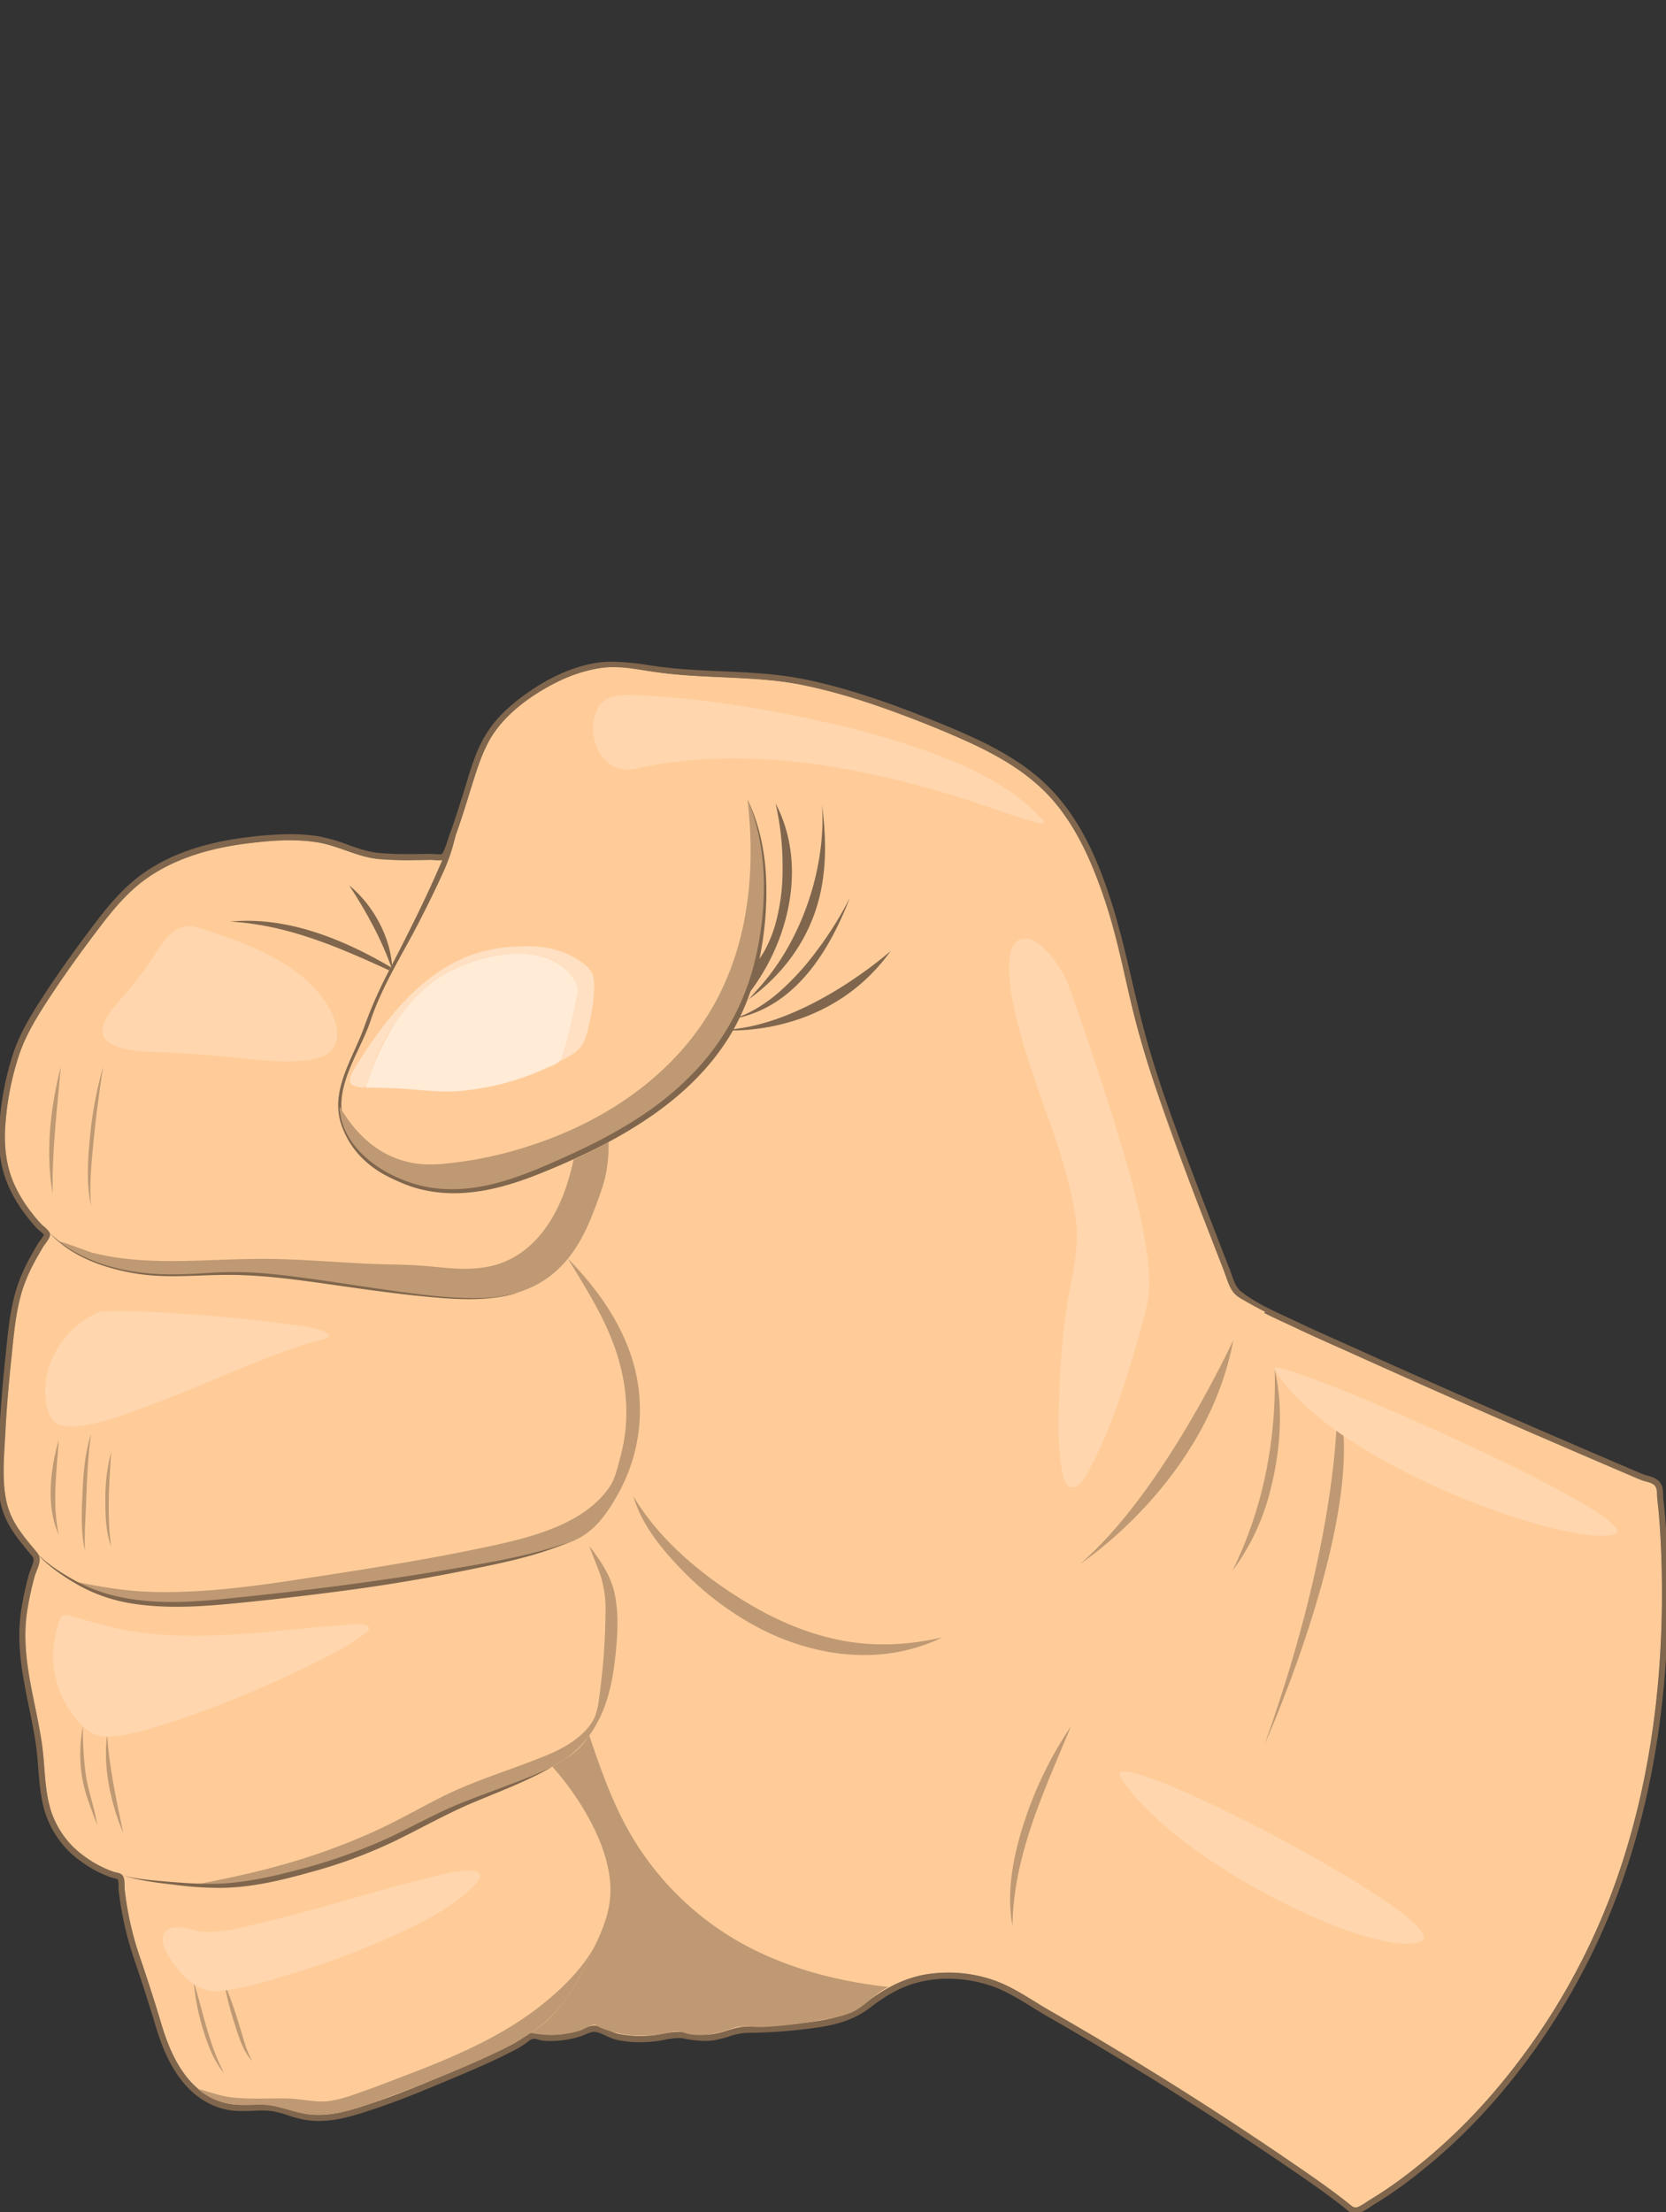 <svg xmlns="http://www.w3.org/2000/svg" viewBox="0 0 826.21 1096.88"><rect x="0" y="0" width="826.21" height="1096.88" fill="#333333" stroke="none"/><defs><style>.cls-1{fill:#80664d;}.cls-2{fill:#fc9;}.cls-3{fill:#bf9973;}.cls-4{fill:#ffebd6;}.cls-5{fill:#ffe0c2;}.cls-6{fill:#ffd6ad;}</style></defs><title>Hand</title><g id="Frame_2" data-name="Frame 2"><path class="cls-1" d="M303.76,331.11c7.77,0,15.54,1.49,23.27,2.51,23.89,3.13,48.2,1.37,71.89,6.27,22.79,4.72,44.76,12.79,66.24,21.61,18.48,7.58,37.43,16,52,30.09,15,14.56,23.87,34.29,30.31,53.86,7.26,22.07,11.28,45,17.36,67.39,6.26,23,14.55,45.48,23,67.81q6.45,17.11,13.12,34.13,2.95,7.57,5.9,15.14c1.69,4.33,2.79,9.58,6.56,12.64,8.3,6.74,19.5,11.31,29.09,15.88,10.08,4.8,20.32,9.24,30.49,13.83,44.76,20.23,89.78,39.82,134.94,59.11,2.17.93,4.33,1.9,6.54,2.72,1.94.72,4.95,1,6.31,2.73,1.18,1.48.93,3.78,1.07,5.54.21,2.69.57,5.37.81,8.06,1.06,11.84,1.49,23.74,1.58,35.62.37,47.05-5.45,94.47-20.21,139.26a331.16,331.16,0,0,1-62.47,111.43,281,281,0,0,1-48,44.77q-6.68,4.85-13.72,9.14c-1.86,1.13-3.77,2.55-5.71,3.52a4.11,4.11,0,0,1-1.82.52c-1.13,0-1.91-.76-3.17-1.77-9.05-7.26-18.59-13.8-28.16-20.36q-58.41-40-119.9-75.26c-9.4-5.4-18.49-12.07-28.84-15.54A70.83,70.83,0,0,0,470,978.19a61.35,61.35,0,0,0-11.58,1.06c-11.12,2.15-20,7.09-28.88,13.86-8,6.14-17.06,8.25-26.95,9.55A258.08,258.08,0,0,1,370.3,1005c-5.59,0-10,2.38-15.4,3.45a28.21,28.21,0,0,1-5.55.54,52.84,52.84,0,0,1-9.74-1.14,17.66,17.66,0,0,0-3.25-.29c-4,0-7.85,1.19-11.94,1.66a63.31,63.31,0,0,1-7.16.42,50.64,50.64,0,0,1-10.57-1.07c-3.88-.83-8.09-4.09-12.07-4.1l-.53,0c-2.47.19-5.13,1.74-7.5,2.47a43.47,43.47,0,0,1-9.32,1.89c-1.46.12-3,.22-4.46.22a24.91,24.91,0,0,1-3.14-.18c-1.62-.21-3.3-.94-4.95-.94h-.31c-2.37.14-4.15,1.9-6,3.2a57.15,57.15,0,0,1-7.36,4.14c-10.65,5.36-21.65,10-32.64,14.55-10.82,4.53-21.69,9-32.81,12.73-8.84,3-18.17,6.16-27.59,6.16a38.17,38.17,0,0,1-6.47-.54c-5.34-.92-10.28-3.35-15.63-4.24a36.35,36.35,0,0,0-6-.43c-3.28,0-6.57.28-9.86.28-.85,0-1.69,0-2.54-.06-9.61-.53-18-5.47-24.13-12.76-6.79-8.1-10.61-18-13.6-28-3.37-11.3-7-22.39-10.81-33.56a159.06,159.06,0,0,1-7.14-32.14c-.25-2.09.26-5.57-1.13-7.29-1-1.28-3.13-1.35-4.56-1.83a54.24,54.24,0,0,1-14.39-7.68A44.45,44.45,0,0,1,25,897c-3.09-10.56-2.65-21.69-4.24-32.5-3.27-22.25-10.83-43.25-7.22-66a151.65,151.65,0,0,1,3.6-16.63c1.12-4.06,4.31-8.34,1.17-12.11C11.47,761.53,5.13,754.52,3,743.58s-.87-22.7-.31-33.82c.61-12,1.67-23.89,2.92-35.8,1.2-11.43,2.08-23.45,5.56-34.46a84.47,84.47,0,0,1,6.51-14.73c1.17-2.16,2.41-4.28,3.66-6.39.91-1.54,3.5-4.31,3.47-6.18s-3-3.87-4.25-5.11a60.35,60.35,0,0,1-4.67-5.49,68.06,68.06,0,0,1-9.14-15.07c-4.17-9.84-4.91-20.25-3.93-30.78A141.74,141.74,0,0,1,9.7,522.42c3.54-10.1,9.26-19.2,15.1-28.1,6.48-9.86,13.33-19.46,20.4-28.91,6.74-9,13.58-18.2,22.14-25.58,15.46-13.32,35.74-19.16,55.63-21.63a170.32,170.32,0,0,1,20.82-1.52,85.43,85.43,0,0,1,13.62,1C168,419.41,177.14,425,187.88,426c4.66.43,9.35.55,14,.55l3.52,0c2.66,0,5.32-.08,8-.13h.15c1.17,0,2.78.22,4.24.22a6.54,6.54,0,0,0,2.45-.37c2.74-1.15,4.46-8.55,5.4-11.08,2.09-5.63,3.92-11.37,5.8-17.07,3.45-10.46,5.87-21.51,11.39-31.15,5-8.78,12.81-15.62,21-21.33,8.93-6.2,19.1-11.24,29.79-13.52a48.1,48.1,0,0,1,10.09-1m0-3A50.83,50.83,0,0,0,293,329.17c-10.27,2.19-20.65,6.9-30.87,14-10.38,7.2-17.34,14.29-21.93,22.3-4.28,7.48-6.76,15.73-9.16,23.71-.79,2.64-1.61,5.37-2.48,8l-1,3.13c-1.5,4.57-3,9.29-4.73,13.84-.22.58-.45,1.32-.71,2.17-.49,1.58-2,6.34-3.09,7.21a4.63,4.63,0,0,1-1.23.11c-.66,0-1.41-.06-2.13-.11s-1.45-.11-2.11-.11h-.2l-2.23,0c-1.91,0-3.82.07-5.74.09l-3.49,0c-5.42,0-9.79-.17-13.76-.53-5.44-.5-10.47-2.27-15.8-4.16a83.2,83.2,0,0,0-14.47-4.13,87.71,87.71,0,0,0-14.1-1.05,174.71,174.71,0,0,0-21.19,1.54c-24.6,3-43.32,10.35-57.22,22.33-8.69,7.49-15.61,16.73-22.3,25.66l-.29.39C35,474,28.29,483.54,22.3,492.67S10.51,511,6.87,521.43a144.45,144.45,0,0,0-7,34.05C-1.32,567.85,0,578.4,4,587.71a70.54,70.54,0,0,0,9.53,15.74,63.36,63.36,0,0,0,4.9,5.76c.4.4.86.79,1.35,1.2a13.24,13.24,0,0,1,2,1.91A17.32,17.32,0,0,1,20,615c-.47.64-.91,1.24-1.25,1.81-1,1.77-2.42,4.11-3.71,6.49A86.44,86.44,0,0,0,8.31,638.6c-3.15,9.94-4.22,20.54-5.25,30.79q-.22,2.14-.44,4.26C1.16,687.6.23,699-.31,709.61c-.09,1.85-.21,3.71-.32,5.59-.58,9.54-1.19,19.41.68,29,2.15,11,8.25,18.28,14.7,26L16,771.68c1.12,1.35.71,2.81-.59,6.09a32.85,32.85,0,0,0-1.17,3.3,154.8,154.8,0,0,0-3.67,17c-2.68,16.87.61,32.92,3.79,48.45,1.23,6,2.51,12.27,3.42,18.48.56,3.84.88,7.84,1.18,11.7.54,7,1.1,14.19,3.15,21.2A47.31,47.31,0,0,0,40,922.9,57.15,57.15,0,0,0,55.23,931a16.37,16.37,0,0,0,1.59.42,7.13,7.13,0,0,1,1.6.48,10.66,10.66,0,0,1,.36,3.35,22.78,22.78,0,0,0,.11,2.39,162.41,162.41,0,0,0,7.27,32.75c3.54,10.48,7.3,21.79,10.78,33.46,2.79,9.35,6.66,20.12,14.18,29.09,7,8.38,16.35,13.29,26.27,13.83.85,0,1.73.07,2.7.07,1.71,0,3.41-.07,5.06-.14s3.22-.14,4.8-.14a33.06,33.06,0,0,1,5.49.39,51.88,51.88,0,0,1,7.45,2,58.21,58.21,0,0,0,8.16,2.21,41.39,41.39,0,0,0,7,.58c9.88,0,19.33-3.19,28.46-6.28l.09,0c11.66-3.94,23.15-8.68,33-12.81l.74-.31c10.61-4.45,21.59-9,32.09-14.33l.45-.23a56.07,56.07,0,0,0,7.29-4.14c.4-.28.79-.58,1.18-.88,1.22-.92,2.27-1.72,3.25-1.78h.13a9.81,9.81,0,0,1,2.17.41,19.22,19.22,0,0,0,2.4.51,27.67,27.67,0,0,0,3.52.21c1.67,0,3.32-.12,4.71-.23a46.21,46.21,0,0,0,10-2c1-.3,1.92-.69,2.84-1.07a15.12,15.12,0,0,1,4-1.27h.3c1.65,0,3.76,1,5.79,1.91a27.58,27.58,0,0,0,5.65,2.12,53.78,53.78,0,0,0,11.2,1.13,66.56,66.56,0,0,0,7.5-.44c1.69-.19,3.31-.5,4.88-.79a37,37,0,0,1,6.72-.85,14.59,14.59,0,0,1,2.7.24,55.89,55.89,0,0,0,10.29,1.19,31.11,31.11,0,0,0,6.14-.6,60,60,0,0,0,6-1.6,30.69,30.69,0,0,1,8.86-1.79,261.78,261.78,0,0,0,32.71-2.35c9.47-1.25,19.46-3.34,28.37-10.14C441.2,988,449.46,984,459,982.2a58.3,58.3,0,0,1,11-1,67.46,67.46,0,0,1,21.22,3.41c7.25,2.44,14.09,6.65,20.7,10.72,2.48,1.53,5,3.11,7.6,4.58C561,1023.7,601.26,1049,639.27,1075c9.34,6.4,19,13,28,20.23l.41.33a7.12,7.12,0,0,0,4.63,2.1,7,7,0,0,0,3.15-.83,39.75,39.75,0,0,0,4-2.42c.67-.44,1.3-.85,1.91-1.22,4.69-2.85,9.38-6,13.93-9.28a284.45,284.45,0,0,0,48.47-45.25,336.13,336.13,0,0,0,63-112.44C820.74,884,827.59,836.86,827.19,786c-.1-13.28-.62-25-1.59-35.86-.11-1.23-.24-2.47-.38-3.67-.16-1.44-.32-2.92-.43-4.36,0-.34,0-.69,0-1.06-.05-1.76-.12-4.18-1.67-6.11s-4.08-2.67-6.07-3.21c-.58-.16-1.13-.3-1.54-.46-1.63-.6-3.21-1.29-4.89-2l-1.52-.65c-51.55-22-94.41-40.8-134.89-59.09q-4.67-2.11-9.36-4.19c-6.94-3.1-14.12-6.3-21.08-9.61-1.69-.81-3.44-1.62-5.21-2.43-8.23-3.81-16.73-7.75-23.28-13.06-2.31-1.88-3.43-5.08-4.6-8.48-.34-1-.68-2-1.06-2.93q-3-7.57-5.9-15.14c-4.19-10.77-8.68-22.35-13.11-34.1C582,556.94,573.85,534.74,567.69,512c-2.35-8.66-4.44-17.58-6.45-26.21-3.18-13.63-6.48-27.73-11-41.34-5.17-15.71-14-38.52-31.07-55.08-14.82-14.39-34.26-23.06-52.91-30.71C447,350.78,423.92,342,399.53,336.95c-13.89-2.87-28.11-3.5-41.87-4.1-10-.44-20.25-.89-30.24-2.2-1.84-.24-3.73-.52-5.55-.78a125.83,125.83,0,0,0-18.11-1.75Z"/><path class="cls-2" d="M824.19,786c.37,47.05-5.45,94.47-20.21,139.26a331.16,331.16,0,0,1-62.47,111.43,281,281,0,0,1-48,44.77q-6.68,4.85-13.72,9.14c-1.86,1.13-3.77,2.55-5.71,3.52-2.33,1.16-3.16.21-5-1.25-9.05-7.26-18.59-13.8-28.16-20.36q-58.41-40-119.9-75.26c-9.4-5.4-18.49-12.07-28.84-15.54a69.06,69.06,0,0,0-33.76-2.51c-11.12,2.15-20,7.09-28.88,13.86-8,6.14-17.06,8.25-26.95,9.55A258.07,258.07,0,0,1,370.3,1005c-5.59,0-10,2.38-15.4,3.45s-10,.39-15.29-.6-10,.78-15.19,1.37a55.24,55.24,0,0,1-17.73-.65c-4.05-.87-8.47-4.39-12.6-4.08-2.47.19-5.13,1.74-7.5,2.47a43.46,43.46,0,0,1-9.32,1.89,37.06,37.06,0,0,1-7.6,0c-1.72-.22-3.5-1-5.26-.93-2.37.14-4.15,1.9-6,3.2a57.16,57.16,0,0,1-7.36,4.14c-10.65,5.36-21.65,10-32.64,14.55-10.82,4.53-21.69,9-32.81,12.73-10.86,3.67-22.45,7.61-34.06,5.62-5.34-.92-10.28-3.35-15.63-4.24-6.1-1-12.25.11-18.37-.22-9.61-.53-18-5.47-24.13-12.76-6.79-8.1-10.61-18-13.6-28-3.37-11.3-7-22.39-10.81-33.56a159.06,159.06,0,0,1-7.14-32.14c-.25-2.09.26-5.57-1.13-7.29-1-1.28-3.13-1.35-4.56-1.83a54.24,54.24,0,0,1-14.39-7.68A44.45,44.45,0,0,1,25,897c-3.09-10.56-2.65-21.69-4.24-32.5-3.27-22.25-10.83-43.25-7.22-66a151.63,151.63,0,0,1,3.6-16.63c1.12-4.06,4.31-8.34,1.17-12.11C11.47,761.53,5.13,754.52,3,743.58s-.87-22.7-.31-33.82c.61-12,1.67-23.89,2.92-35.8,1.2-11.43,2.08-23.45,5.56-34.46a84.47,84.47,0,0,1,6.51-14.73c1.17-2.16,2.41-4.28,3.66-6.39.91-1.54,3.5-4.31,3.47-6.18s-3-3.87-4.25-5.11a60.34,60.34,0,0,1-4.67-5.49,68,68,0,0,1-9.14-15.07c-4.17-9.84-4.91-20.25-3.93-30.78A141.74,141.74,0,0,1,9.7,522.42c3.54-10.1,9.26-19.2,15.1-28.1,6.48-9.86,13.33-19.46,20.4-28.91,6.74-9,13.58-18.2,22.14-25.58,15.46-13.32,35.74-19.16,55.63-21.63,11.28-1.4,23.15-2.33,34.43-.5C168,419.41,177.14,425,187.88,426a173.11,173.11,0,0,0,17.55.53c2.66,0,5.32-.08,8-.13,1.89,0,5.06.6,6.84-.15,2.74-1.15,4.46-8.55,5.4-11.08,2.09-5.63,3.92-11.37,5.8-17.07,3.45-10.46,5.87-21.51,11.39-31.15,5-8.78,12.81-15.62,21-21.33,8.93-6.2,19.1-11.24,29.79-13.52,11.14-2.38,22.28.06,33.36,1.51,23.89,3.13,48.2,1.37,71.89,6.27,22.79,4.72,44.76,12.79,66.24,21.61,18.48,7.58,37.43,16,52,30.09,15,14.56,23.87,34.29,30.31,53.86,7.26,22.07,11.28,45,17.36,67.39,6.26,23,14.55,45.48,23,67.81q6.45,17.11,13.12,34.13,2.95,7.57,5.9,15.14c1.69,4.33,2.79,9.58,6.56,12.64,8.3,6.74,19.5,11.31,29.09,15.88,10.08,4.8,20.32,9.24,30.49,13.83,44.76,20.23,89.78,39.82,134.94,59.12,2.17.93,4.33,1.9,6.54,2.72,1.94.72,4.95,1,6.31,2.73,1.18,1.48.93,3.78,1.07,5.54.21,2.69.57,5.37.81,8.06C823.67,762.27,824.1,774.17,824.19,786Z"/><path class="cls-3" d="M306.58,740.68c-4.6,8.34-10.36,17-18.88,21.74-6.12,3.42-13.61,5.26-20.34,7.11-19.89,5.47-40.3,9.18-60.63,12.51-24.17,4-48.49,6.92-72.82,9.7-16,1.83-32.19,3.68-48.35,3.73-17.15.06-33.76-2.67-48.86-11.32,12.9,2.76,25.76,4.88,39,5.23,24,.63,48.15-2.49,71.85-6.1,32.06-4.88,64.44-9.87,96.16-16.72,20.31-4.39,46.46-11,58.8-29.57,2.49-3.75,3.66-9,4.84-13.37a92,92,0,0,0,2.87-14.85,90.86,90.86,0,0,0-2.27-30.16c-4.83-20.29-15.72-37-26.35-54.56,14.54,14.88,27,32.24,32.68,52.48A85.1,85.1,0,0,1,306.58,740.68Z"/><path class="cls-1" d="M282.17,764.75c-16.19,6.94-33.6,10.4-50.79,13.88q-27.37,5.55-55,9.38-27.94,3.82-56,6.67c-18.19,1.82-36.7,3.37-54.86.47a79.55,79.55,0,0,1-26.92-9.28c-7.31-4.18-16.18-10.19-21.41-16.87,5.35,6.14,14,11.49,21.09,15.36a80,80,0,0,0,22.54,7.81c16.23,3.24,33,2.42,49.32.79,36.91-3.68,73.91-8.24,110.5-14.39C241.28,775.09,262.31,771.72,282.17,764.75Z"/><path class="cls-2" d="M230,419.13c.17-.65.36-1.34.56-2.07C230.43,417.75,230.24,418.44,230,419.13Z"/><path class="cls-2" d="M230.61,417.06c.27-1,.54-2,.79-2.93C231.13,415.17,230.86,416.14,230.61,417.06Z"/><path class="cls-2" d="M237.14,392a34.91,34.91,0,0,1,5.17-10.8c-3.18,4.71-5,10.11-6.37,15.56Z"/><path class="cls-2" d="M324.22,347.45l2.07.09Q325.25,347.51,324.22,347.45Z"/><path class="cls-2" d="M390.14,348c2.54.47,5.09.93,7.63,1.42a111.35,111.35,0,0,0-20.72-2C381.36,347.39,385.87,347.22,390.14,348Z"/><path class="cls-2" d="M524.14,401a124.68,124.68,0,0,1,7.26,10.16,83.6,83.6,0,0,0-22.21-23.42A66,66,0,0,1,524.14,401Z"/><path class="cls-2" d="M536.5,419.78q1.2,2.19,2.29,4.4C538,422.7,537.29,421.24,536.5,419.78Z"/><path class="cls-2" d="M539.51,425.66c13.75,28.33,17.71,59.2,24.63,85.34C556.32,482.33,552.46,452.6,539.51,425.66Z"/><path class="cls-2" d="M567.39,522.12c5.85,18.66,15.73,45.69,24.62,69.27C583.35,568.49,574.62,545.52,567.39,522.12Z"/><path class="cls-2" d="M607.57,631.92q-1.26-3.23-2.51-6.45Z"/><path class="cls-1" d="M206,487.14c-29.67-13.49-58.66-28.28-91.82-30.14C146.85,453.82,179.32,469.74,206,487.14Z"/><path class="cls-1" d="M173.14,439c12.05,9.79,21.07,26.37,21.42,42C189.3,465.87,181.88,452.38,173.14,439Z"/><path class="cls-1" d="M257.14,641c-14.73,4.5-30.49,3.45-45.61,2-16.66-1.58-33.2-4-49.77-6.37-16-2.25-32.11-4.41-48.31-4.44s-31.92,2-48-1c-15.08-2.74-30.87-8.49-41.28-20.24,19,18.78,48.77,21.08,74,19.15A242.62,242.62,0,0,1,149.36,632c17.55,2.33,35,5.38,52.53,7.79C220.07,642.28,239,645.29,257.14,641Z"/><path class="cls-3" d="M281.88,527c-5.55-13.89-23.52-21.52-36.28-26.83-12.27-5.1-25-8.75-37.66-12.57,15.39,4.47,31,8,46.41,12.49,10.61,3.07,22.11,6.43,30.95,13.36,9.52,7.46,11.71,20.3,14,31.54,3,14.71,4.06,30.7-1,45.09-4.69,13.24-9.2,26.08-18.9,36.65-10.54,11.49-24.5,16.42-39.87,16.9-16.88.53-34-2.08-50.71-4.44-18-2.54-35.86-5.61-53.92-7.42a185.75,185.75,0,0,0-30.09-.64c-9.13.56-18.2,1.14-27.34.58-17-1-34.3-5.44-48-16,.37-.45,14.57,5,16.39,5.49A125.39,125.39,0,0,0,64,624.35c12.59,1.31,25.27,1.06,37.9.63s25-1,37.52-.6c13.87.42,27.71,1.51,41.57,2.2,11,.55,22,.33,32.91,1.43,9.41,1,19,1.93,28.33.07,20.18-4,32.35-21.14,38.55-39.59C287.21,569.46,289.5,546.05,281.88,527Z"/><path class="cls-3" d="M304.59,789.21c-2-8.41-7.14-15.82-12.32-22.56,1.84,5.34,4.24,10.47,5.92,15.86a55.59,55.59,0,0,1,2.07,18A318.43,318.43,0,0,1,297.89,836c-.71,5.27-1.11,11.91-3.52,16.69a28.73,28.73,0,0,1-6.3,7.64c-4.85,4.45-10.79,7.45-16.82,10C254,877.5,236,882.56,219.21,891c-11,5.49-21.54,11.64-32.72,16.74a319.51,319.51,0,0,1-30.33,12c-19.71,6.66-40,11.15-60.42,15,15.79,1,30.55-1,45.89-4.6a265,265,0,0,0,52-17.72c9.1-4.3,17.71-9.52,26.88-13.69,9.75-4.43,19.75-8.26,29.7-12.21,9-3.57,18-7.18,26.39-12A49.47,49.47,0,0,0,295.78,855c5.26-9.27,7.7-19.91,9-30.4C306.17,813.1,307.25,800.59,304.59,789.21Z"/><path class="cls-1" d="M61.14,930c7,1.88,14.2,2.36,21.34,3,7.66.66,15.36,1.22,23.06,1.14,14.42-.15,28.57-3.35,42.44-7a276.77,276.77,0,0,0,41.55-14.37c13.15-5.86,25.59-13.2,39-18.61,15.1-6.12,30.71-11,45.41-18.07-12.66,7.29-26.43,12.31-39.84,18S208.12,907,195,913.32a242.69,242.69,0,0,1-40.81,15c-14.27,4-28.88,7.55-43.77,7.83a175.33,175.33,0,0,1-24.88-1.65C77.36,933.53,69,932.56,61.14,930Z"/><path class="cls-3" d="M295.9,963.14c-4.5,9.76-9.19,19.64-15.43,28.43A66.93,66.93,0,0,1,264,1007.5c-8.71,6.2-18.43,10.62-28.22,14.94Q214.17,1032,192,1040.08c-13.13,4.81-27.27,10.7-41.48,8-8.17-1.57-14.7-4.85-23.29-4.38-10.95.6-20.6-.33-29.26-7.95,5.68,1.54,11.34,3.66,17.22,4.31,9,1,18.11.33,27.11.5,6.91.13,14.13,2.14,21,1.29a67,67,0,0,0,13.13-3.54c9.56-3.26,19-7,28.4-10.59,23.69-9.14,46.87-19.34,66.53-35.75C280.9,984,290.28,974.41,295.9,963.14Z"/><path class="cls-2" d="M234.88,400.91c.29-1.16.58-2.31.88-3.45Z"/><path class="cls-2" d="M276.5,352.61c-13.5,6.63-25.91,17.07-33.2,27.17C251.57,368.18,263.74,358.82,276.5,352.61Z"/><path class="cls-2" d="M282.32,350a63.47,63.47,0,0,1,11.43-3.44A65.65,65.65,0,0,0,282.32,350Z"/><path class="cls-2" d="M293.75,346.58c1.18-.24,2.37-.43,3.57-.58C296.14,346.15,294.95,346.35,293.75,346.58Z"/><path class="cls-2" d="M304.22,345.66c6.7.12,13.31,1.41,20,1.79C317.54,347.12,310.88,345.86,304.22,345.66Z"/><path class="cls-2" d="M370.68,347.47c-9.58.16-21.27.49-32.94.36C348.72,347.93,359.7,347.61,370.68,347.47Z"/><path class="cls-2" d="M398.24,349.51l1.16.23Q397.08,349.31,398.24,349.51Z"/><path class="cls-2" d="M457.91,364.62c-1.31-.43-2.63-.84-3.94-1.25Z"/><path class="cls-2" d="M454,363.37c-16.8-5.24-33.12-9.13-45.19-11.71C424,354.88,439.12,358.69,454,363.37Z"/><path class="cls-2" d="M405.17,350.9l3.61.76Z"/><path class="cls-2" d="M474.57,370.5a186.89,186.89,0,0,1,28.12,13.15A196.5,196.5,0,0,0,474.57,370.5Z"/><path class="cls-3" d="M611.64,664.5s-35,76-76,111C535.64,775.5,598.64,734.5,611.64,664.5Z"/><path class="cls-3" d="M440.64,985.29c-6.91,3.14-11.58,9.74-18.5,12.71-5.3,2.28-11.45,3.11-17.09,4.07a201.66,201.66,0,0,1-27.43,3.11c-4.45.14-9.8-1-14,.49-7.21,2.53-14.21,4.36-21.9,3-1.64-.29-3.24-1.07-4.86-1.33-2.59-.42-5.46.77-8.15,1.2-11.16,1.8-21.65,1-32-3.51-.47-.21-1.14-1-1.64-1-1.71-.22-5.54,2.37-7.44,2.93a49.3,49.3,0,0,1-7.07,1.54,48.49,48.49,0,0,1-17.49-.47c16.73-10,25.34-28.64,33.16-45.71,4.5-9.82,7.42-19,6.26-30-1.14-10.78-5.24-21.1-10.41-30.55A139.44,139.44,0,0,0,273.88,876c7.21-3.84,14.17-8.31,18.31-15.55,6.06,18,12.29,35.72,22.27,52a145.71,145.71,0,0,0,62.17,55.69C396.72,977.65,418.61,982.88,440.64,985.29Z"/><path class="cls-3" d="M663.14,693s3,63-36,172C627.14,865,680.14,747,663.14,693Z"/><path class="cls-3" d="M632.14,679c4.56,19.42,2.76,41-2.19,60.17A111.6,111.6,0,0,1,611.14,779C626.54,747.91,633.08,713.61,632.14,679Z"/><path class="cls-3" d="M314.14,742c13.46,22.84,36.85,41.53,59.53,54.62,13.59,7.84,28.23,13.86,43.67,16.83,16.69,3.21,33.28,2.29,49.8-1.46-29.16,14.32-63.31,9.82-91.29-5a151.32,151.32,0,0,1-36.08-26.87C329.33,769.62,318.22,756.5,314.14,742Z"/><path class="cls-3" d="M531.14,856c-13.06,31.65-28.65,63.95-29,99-3.39-17.29.82-36.81,6.37-53.24A190.88,190.88,0,0,1,531.14,856Z"/><path class="cls-3" d="M29.14,714c-1,15.63-3.37,31.45,0,47C22.66,747.15,25,728.16,29.14,714Z"/><path class="cls-3" d="M55.14,720c-1,15.37-2.2,31.7,0,47-2.7-7.31-2.93-15.78-2.89-23.49A88.3,88.3,0,0,1,55.14,720Z"/><path class="cls-3" d="M45.14,711c-1.58,11.17-2,22.53-2.42,33.79-.32,8-.93,16.2-.58,24.21-2.14-9.28-1.64-19.69-1.21-29.14C41.36,730.23,42.17,720.22,45.14,711Z"/><path class="cls-3" d="M30.14,529c-1.77,21-4.44,41.81-4,63C22.45,571.53,25,549,30.14,529Z"/><path class="cls-3" d="M51.14,529c-1.73,11.44-3.32,22.9-4.47,34.42S44.23,586.55,45.14,598c-2.44-11.28-1.6-23.39-.46-34.79A190.64,190.64,0,0,1,51.14,529Z"/><path class="cls-3" d="M41.14,856a161.37,161.37,0,0,0,1.52,24.75c1.3,8.17,4.41,16.09,5.48,24.25-2.86-8-6.11-15.47-7.46-23.94A71.72,71.72,0,0,1,41.14,856Z"/><path class="cls-3" d="M53.14,860c1,16.57,4.62,32.79,8,49C54.86,894.23,50.92,876,53.14,860Z"/><path class="cls-3" d="M96.14,983c4.69,15,7.53,31,15,45-5.17-5.91-8.11-14.13-10.4-21.52A110.07,110.07,0,0,1,96.14,983Z"/><path class="cls-3" d="M111.14,983a229.8,229.8,0,0,1,7.84,22.27c1.76,5.54,3.15,11.73,6.16,16.73-4.6-4.5-6.77-12.18-8.68-18.1A154.72,154.72,0,0,1,111.14,983Z"/><path class="cls-2" d="M617.22,645c-2.81-1.62-5.84-3-7.11-6.1-1.41-3.43-2.56-7-3.91-10.48q-5-12.88-10-25.77c-6.75-17.45-13.37-35-19.54-52.63s-11.7-35.61-16.17-53.86c-4.32-17.65-7.8-35.54-13.73-52.75-5.33-15.45-12.28-31.14-22.53-44-10.4-13-24.57-21.8-39.38-29.06a386.52,386.52,0,0,0-49.13-19.71c-17.79-5.87-35.55-11.62-54.3-13.25s-37.38-1.37-55.94-4c-9-1.26-17.66-3.39-26.77-2.21a73.72,73.72,0,0,0-23.15,7.52c-13.68,6.84-28.11,17.55-34.51,31.88-6.84,15.29-10.25,32-16.48,47.51-3.38,8.42-7.75,16.3-12.12,24.23-4.17,7.56-7.61,15.58-11.51,23.3-4.13,8.18-8.39,16.29-12.52,24.47-4,7.88-6.41,16.16-9.8,24.27-6.54,15.64-16,32-7,48.67,7,13,20.44,21.92,34.36,26,15.54,4.52,32.34,3.09,47.59-1.85a298,298,0,0,0,47.78-20.59c14.31-7.61,29.54-16.68,40.79-28.54,5.45-5.75,9.25-13.22,13.55-19.82,3.18-4.87,6.48-9.64,9.5-14.61,3.67-6,8-12.68,9.6-19.65-1.62,7.24-5.17,13.8-8.51,20.35-1.4,2.75-2.68,5.56-4.05,8.33s-2.25,3.06-.78,5.52c1.36,2.27,5.48,6.91,5.38,9.47-.07,1.72-2,4.54-2.69,6.11q-1.92,4.37-3.81,8.75c-5.28,12.28-10.59,24.66-14.64,37.41-4.17,13.13-1.34,25.67,6.74,36.7,8.23,11.23,19.69,19.31,30.92,27.25a281.09,281.09,0,0,0,44.38,25.91c29.78,13.75,62.5,21.86,95.43,20.84,18.54-.58,37.27-4,54.5-10.91,17.95-7.23,34.05-18.12,49.85-29.12C624,648.77,620.58,646.95,617.22,645Z"/><path class="cls-1" d="M247.9,587.86c6.49-1.3,13.25-4.89,19.4-7.32,7-2.75,13.91-5.65,20.7-8.87a331.43,331.43,0,0,1-40.72,15.72c-.15,0,.93.59,0,.34Q247.43,588.13,247.9,587.86Z"/><path class="cls-1" d="M247.39,588c-27.64,7.37-67.19.77-78-29.94-5.93-16.77,5.29-32.7,10.89-47.88a219.67,219.67,0,0,1,10.65-25c4.22-8.2,8.45-16.4,12.56-24.65,8.89-17.85,17.27-36,23.92-54.81a90.81,90.81,0,0,1-6.79,25c-3.89,8.81-8.18,17.45-12.55,26-8.25,16.17-18.51,32-24.24,49.25-4.91,14.82-16.8,30.44-14.15,46.74,2.48,15.2,16.66,27,30.19,32.59a68,68,0,0,0,28.49,4.9,70.58,70.58,0,0,0,12.23-1.47C241.79,588.49,246.55,586.76,247.39,588Z"/><path class="cls-1" d="M368.85,497.24c18.76-12.66,32.55-31.08,37.74-53.24,3.47-14.82,3-30,1.06-45,1.62,24.25-5.21,50.32-17.17,71.24a116.24,116.24,0,0,1-9.59,14.25q-3,3.82-6.34,7.38C373,493.56,371,496.37,368.85,497.24Z"/><path class="cls-1" d="M367.88,496.87c22.46-25.82,33.53-66.65,16.75-98.44a138.91,138.91,0,0,1,3.47,32,100.9,100.9,0,0,1-3.64,28.07,64,64,0,0,1-5.41,13.16c-1.49,2.69-3.51,5-4.73,7.82C371.87,485.12,370,491.1,367.88,496.87Z"/><path class="cls-1" d="M365.25,504.91c29.56-6.17,46.19-33.66,56.27-59.84a172.66,172.66,0,0,1-16.64,26.6A128,128,0,0,1,386.32,492a77.32,77.32,0,0,1-10.76,7.85,57.63,57.63,0,0,1-6.2,3.23c-.9.4-1.83.74-2.73,1.12C366.1,504.39,364.23,504.47,365.25,504.91Z"/><path class="cls-1" d="M356.86,510.78s52.74,5.63,84.9-39.26C441.75,471.52,398.5,510.14,356.86,510.78Z"/><path class="cls-4" d="M221.48,482.42c-21,12-33,34.58-40.16,56.84,6.45.22,12.9.17,19.35.65,8.83.66,17.4,1.79,26.28,1.17a128.58,128.58,0,0,0,44-11.43c2.28-1,5.85-2.14,7.17-4.17,2.18-3.35,2.92-9.07,3.94-12.92q1.73-6.54,3-13.2c.69-3.64,2.56-8.77.71-12.11-5.52-9.94-16.24-14.12-27.17-14.38C245.77,472.58,232.7,476.5,221.48,482.42Z"/><path class="cls-5" d="M294.45,485.44c-.51-5.31-6.93-9.29-11.18-11.45a46.34,46.34,0,0,0-19.78-4.71c-10.29-.28-20.65.91-30.34,4.52C208,483.17,190,506.88,176.35,529c-2,3.3-5.38,8.48.18,9.8,1,.23,2.92.69,3.85.4,1.42-.45,1.36-1.28,1.9-2.87q1-2.91,2.07-5.79c2.62-6.95,5.47-14,9.6-20.19,7.26-10.91,15.88-21.5,27.53-27.95a79.69,79.69,0,0,1,28.93-9.15C261,472,273,473.3,281,481.08a26.52,26.52,0,0,1,4.69,6.17c1.86,3.35,0,8.46-.71,12.11a183.7,183.7,0,0,1-7.18,26.86c3.59-1.94,8.2-4.16,10.63-7.6,2-2.84,2.8-6.78,3.55-10.11C293.64,501.24,295.17,492.94,294.45,485.44Z"/><path class="cls-3" d="M369.86,494.87c-11.79,28.35-33.63,49.84-59.86,65.28a297.28,297.28,0,0,1-52,24.15c-15.46,5.42-31.88,8.47-48.16,4.83-18.57-4.15-41.25-19.31-41.44-40.5,8.53,14.9,21.21,26.2,38.74,28.43A63.27,63.27,0,0,0,221,577a194.58,194.58,0,0,0,41.47-8.75c39.91-12.8,76.34-38.13,95-76.54,14.36-29.47,17-63.07,13.23-95.26,7.73,16.49,9.36,35.49,8.34,53.48C378.22,465.07,375.7,480.81,369.86,494.87Z"/><path class="cls-1" d="M379.57,454.84c-1.49,19.05-6.14,38.09-15.39,54.92-9.42,17.13-23.53,31.17-39.38,42.42-17.23,12.23-36.45,21.43-56,29.37-19.12,7.77-39.49,13.23-60.1,8.21-18.58-4.53-40.44-20-40.31-41.12.77,22.65,25.85,37.42,45.81,40.35,23.63,3.46,46.06-6.25,67.08-15.76,21.87-9.9,43.3-21.87,60.4-39a120.77,120.77,0,0,0,32.39-56.56c6.43-25.89,7.32-56.36-3.38-81.23C379.46,414.47,381.11,435.15,379.57,454.84Z"/><path class="cls-6" d="M30.14,802c-6.39,16-4.81,33.63,5.47,47.58,4.82,6.55,10,12.06,18.43,11.6,9.81-.53,19.64-3.66,28.94-6.6,12.88-4.07,25.52-8.89,38-14.06,12.27-5.08,24.41-10.53,36.26-16.53,8.07-4.09,16.68-8.26,23.73-14,1.56-1.28,3.38-2.61,1-3.84-3-1.56-8.57-.46-11.71-.28-15.56.93-31,2.93-46.59,4.09-20.86,1.55-41.85,2.15-62.49-1.86-7.59-1.47-15-3.63-22.4-5.73C37.21,801.91,31.15,799.46,30.14,802Z"/><path class="cls-6" d="M48.14,651c-14.53,6.46-25.42,22.09-25.76,38.11-.11,5,.78,12.72,4.94,16.23,2.41,2,6.07,2.11,9.06,2,11.69-.53,23.44-5.16,34.29-9.14,14.55-5.34,28.84-11.38,43.18-17.26,13.24-5.43,26.52-11,40.22-15.18,1.6-.49,13.14-2.26,7.51-5.09-5.95-3-14.1-3.36-20.56-4.27-11.39-1.61-22.84-2.76-34.3-3.74-12.63-1.08-25.29-1.95-38-2.34-4.46-.14-8.92-.24-13.38-.1C53.12,650.24,50.25,650.06,48.14,651Z"/><path class="cls-6" d="M97.64,957.5c-4.15-1.19-13.26-3.88-16.21,1.11-2.26,3.82.91,9.35,2.93,12.55C89.3,979,97.92,988.28,108,987.4c12.58-1.1,25.21-5.14,37.22-8.81a399.07,399.07,0,0,0,50.93-19.19c13.68-6.33,28.64-13.63,39.25-24.64,3.39-3.52,4.44-6.94-1.5-7.11-8.6-.24-17.67,2.6-25.92,4.67-13,3.28-26,7-38.92,10.66s-26.1,7.36-39.29,10.5c-9.06,2.15-18.79,4.8-28.19,4.51A16.05,16.05,0,0,1,97.64,957.5Z"/><path class="cls-6" d="M98.14,460c21.87,6.83,48.66,16.17,62.55,35.73,4.1,5.77,8.65,15.29,5.46,22.41-2.91,6.51-11.57,7.61-17.8,8-10.61.67-21.34-.63-31.89-1.7-11.71-1.19-23.36-2.11-35.13-2.61-8.35-.35-19.16-.09-26.66-4.46-5.56-3.24-4.14-8.77-1.27-13.51,3.14-5.18,7.53-9.44,11.38-14.07a199.84,199.84,0,0,0,12.48-17.31C82.39,464.78,87.76,456.76,98.14,460Z"/><path class="cls-6" d="M315,381.2c-15.51,3.44-24.15-14.14-19.76-27.21,3.47-10.32,13.07-9.63,22-9.21,30.82,1.46,61.78,6.56,91.85,13.3a404.74,404.74,0,0,1,54.19,15.72c15,5.66,30.1,12.51,42.81,22.48a74.87,74.87,0,0,1,7.58,6.77c.66.68,4.21,3.64,4,4.72-.32,1.46-3.94,0-4.89-.25-12.71-3.59-25.09-8.47-37.72-12.36-45.16-13.91-93.28-23.08-140.6-17.29Q324.62,379.09,315,381.2Z"/><path class="cls-6" d="M632.14,679c28.3,47.17,145,88,168,82S626.14,669,632.14,679Z"/><path class="cls-6" d="M556.14,882c27.3,41.86,125,89,148,81S541.14,859,556.14,882Z"/><path class="cls-6" d="M530,489c7.37,20.57,14.45,41.24,20.94,62.11,7.58,24.36,15.36,49.4,18.41,74.82.9,7.53,1,14.68-.74,22.07-1.86,7.93-4.11,15.77-6.47,23.56-5.51,18.22-11.38,36.89-20.16,53.84-1.81,3.49-5,11-9.44,12.06-4.66,1.09-5.7-7.06-6.18-10-2.21-13.7-1.38-28.11-.8-41.89a332.32,332.32,0,0,1,3.82-39.66c2.32-14.15,6.12-27.65,4-42.1-4.4-30.1-18-58.39-26.26-87.47-3.31-11.67-6.59-24-6.63-36.2,0-4.34.15-11.37,4.58-13.84,8.06-4.48,17.86,9.27,21.1,14.71A46.16,46.16,0,0,1,530,489Z"/></g></svg>